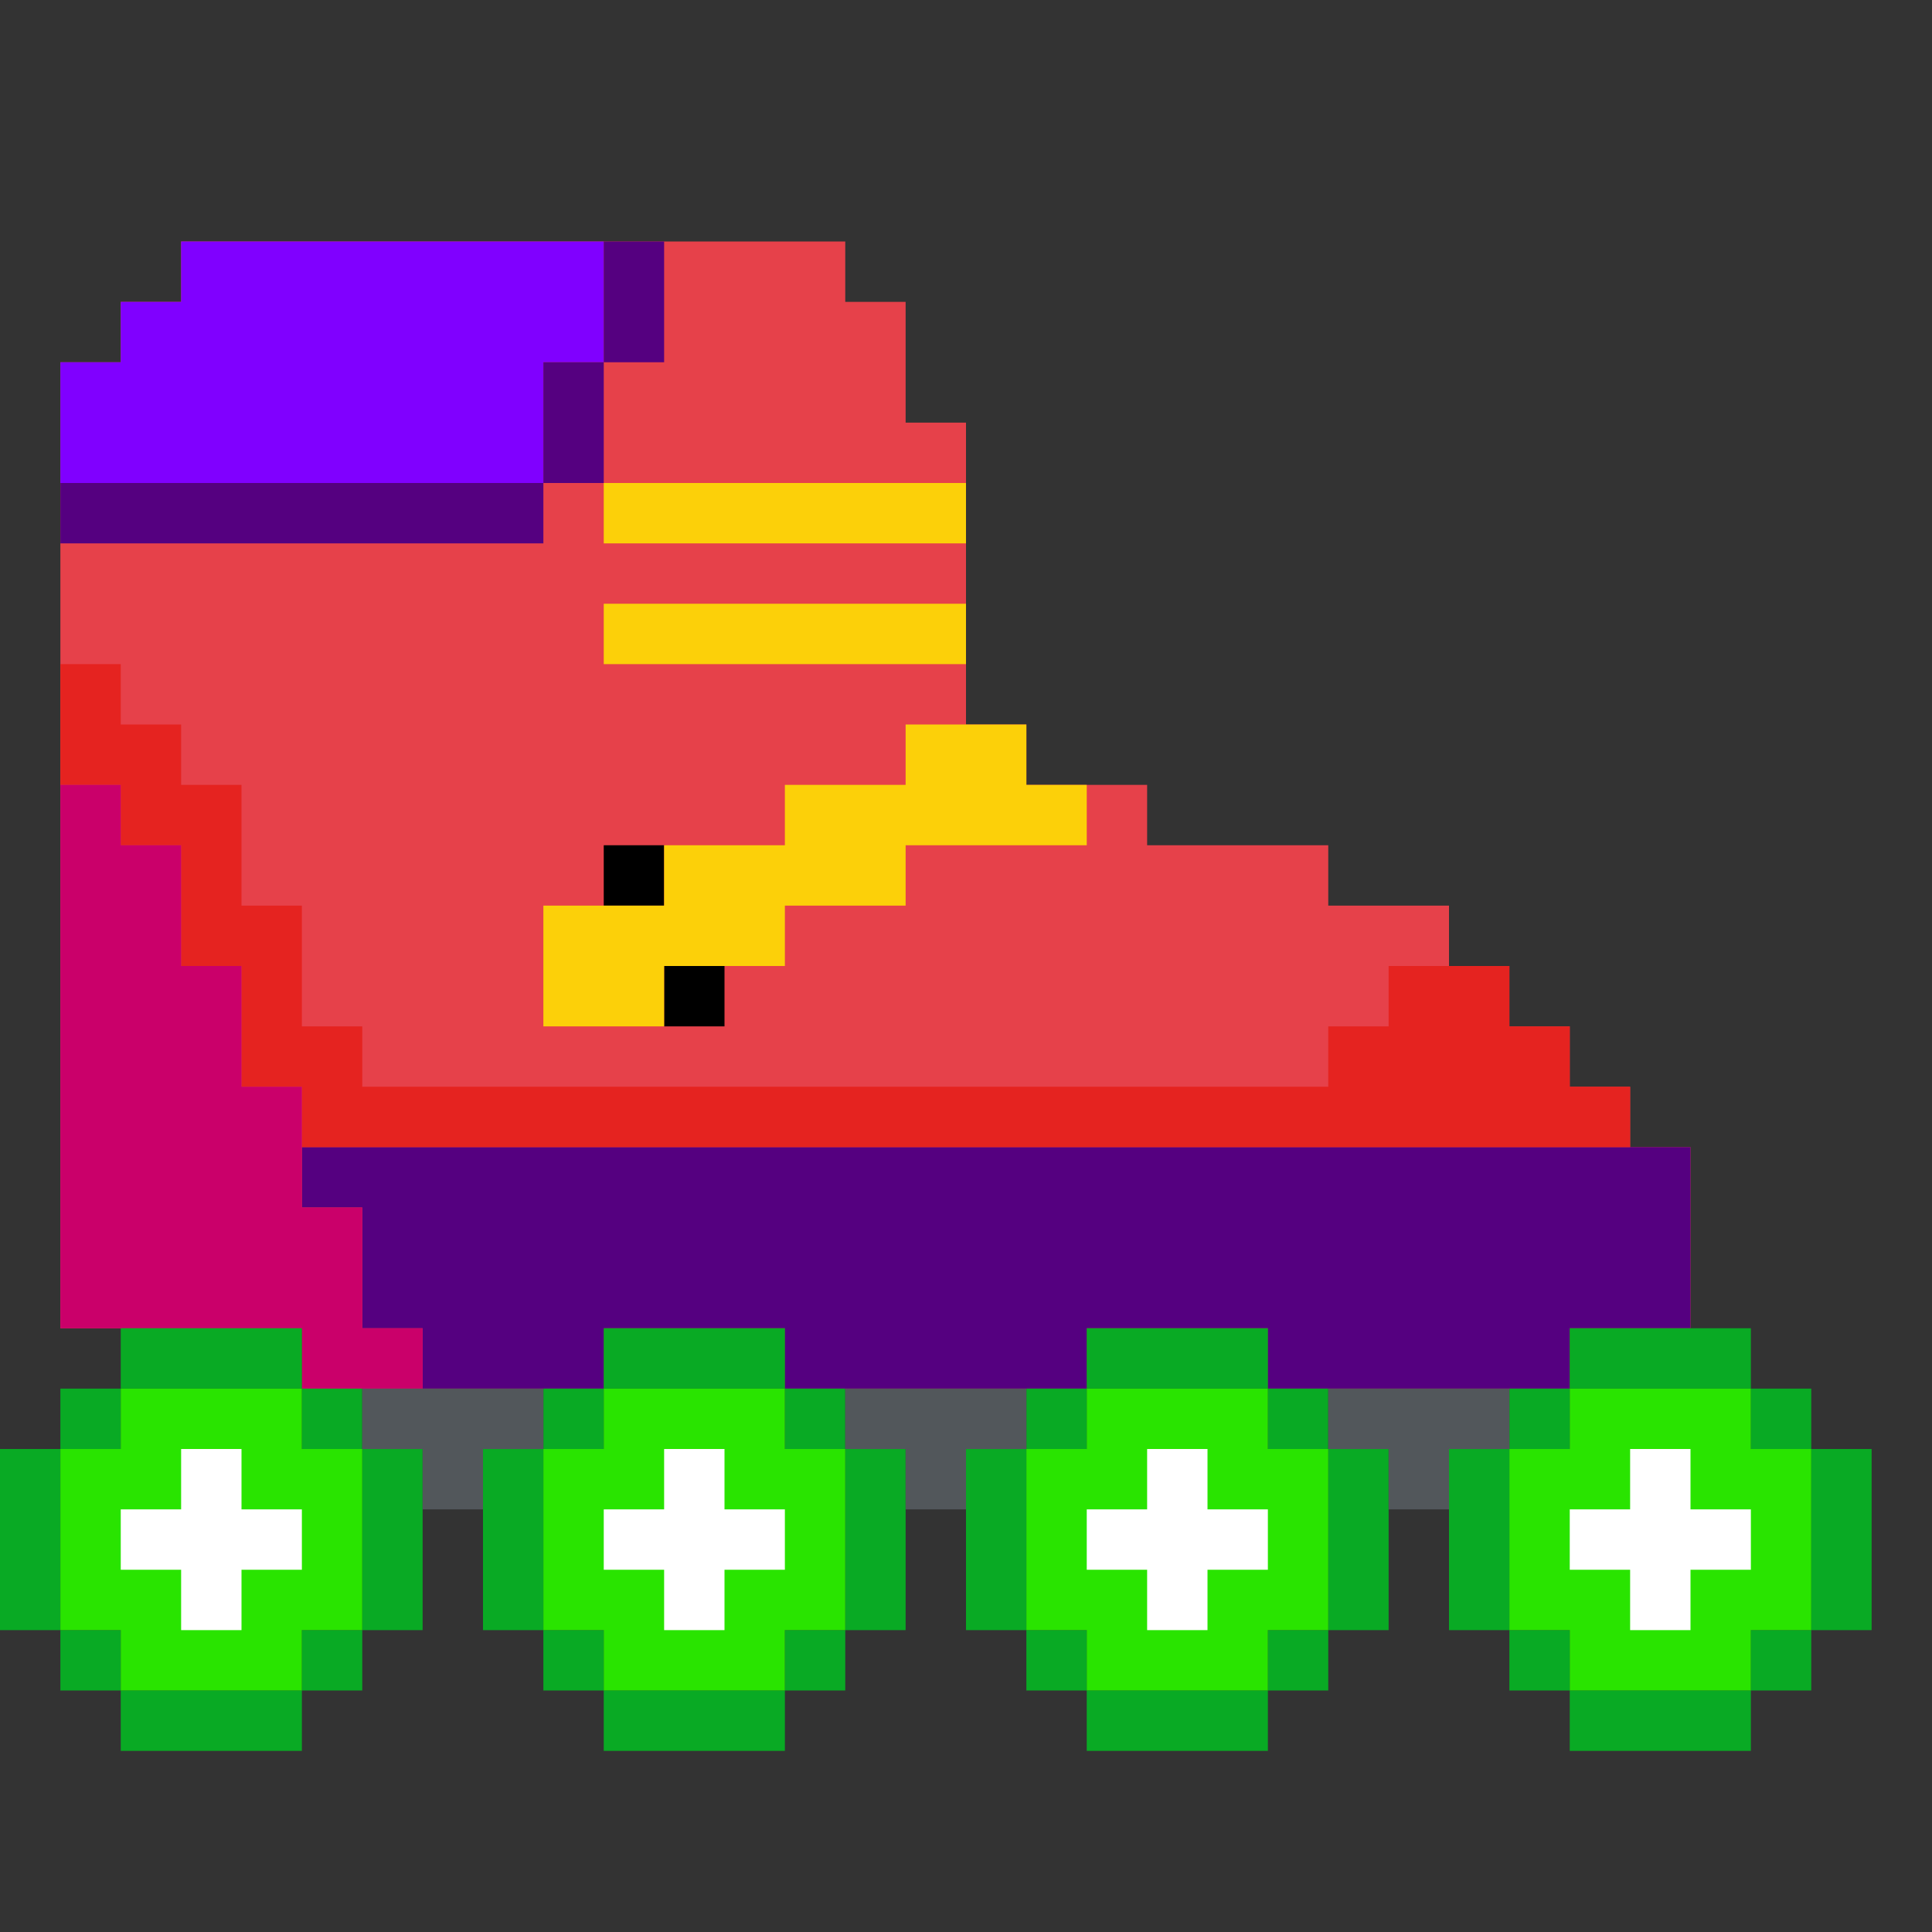 <?xml version="1.0" encoding="UTF-8" standalone="no"?>
<!DOCTYPE svg PUBLIC "-//W3C//DTD SVG 1.1//EN" "http://www.w3.org/Graphics/SVG/1.1/DTD/svg11.dtd">
<svg xmlns="http://www.w3.org/2000/svg" width="100%" height="100%" viewBox="0 0 64 64" version="1.1" xml:space="preserve" style="fill-rule:evenodd;clip-rule:evenodd;stroke-linejoin:round;stroke-miterlimit:2;" xmlns:rdf="http://www.w3.org/1999/02/22-rdf-syntax-ns" xmlns:cc="http://creativecommons.org/ns" xmlns:dc="http://purl.org/dc/elements/1.1/">
  <rect x="0" y="0" width="64" height="64" fill="#333333" stroke="none"/>
  <g id="Emoji">
    <g id="Transportation">
      <g id="Inline-Skates">
        <path d="M2,44l0,-32l2,0l0,-2l2,0l0,-2l22,0l0,2l2,0l0,4l2,0l0,10l2,0l0,2l4,0l0,2l6,0l0,2l4,0l0,2l2,0l0,2l2,0l0,2l2,0l0,2l2,0l0,6l-4,0l0,2l-10,0l0,-2l-6,0l0,2l-10,0l0,-2l-6,0l0,2l-10,0l0,-2l-8,0Z" style="fill:#e6414a;" />
        <g>
          <path d="M18,16l-16,0l0,-4l2,0l0,-2l2,0l0,-2l14,0l0,4l-2,0l0,4Z" style="fill:#8000ff;" />
          <path d="M18,16l0,-4l2,0l0,4l-2,0Zm0,0l0,2l-16,0l0,-2l16,0Zm2,-4l0,-4l2,0l0,4l-2,0Z" style="fill:#550080;" />
        </g>
        <path d="M12,40l-2,0l0,-2l46,0l0,6l-4,0l0,2l-10,0l0,-2l-6,0l0,2l-10,0l0,-2l-6,0l0,2l-6,0l0,-2l-2,0l0,-4Z" style="fill:#550080;" />
        <path d="M22,28l0,2l-2,0l0,-2l2,0Zm2,4l0,2l-2,0l0,-2l2,0Z" />
        <path d="M22,32l0,2l-4,0l0,-4l4,0l0,-2l4,0l0,-2l4,0l0,-2l4,0l0,2l2,0l0,2l-6,0l0,2l-4,0l0,2l-4,0Zm10,-16l0,2l-12,0l0,-2l12,0Zm0,4l0,2l-12,0l0,-2l12,0Z" style="fill:#fcd009;" />
        <path d="M4,26l-2,0l0,-4l2,0l0,2l2,0l0,2l2,0l0,4l2,0l0,4l2,0l0,2l32,0l0,-2l2,0l0,-2l4,0l0,2l2,0l0,2l2,0l0,2l-44,0l0,-2l-2,0l0,-4l-2,0l0,-4l-2,0l0,-2Z" style="fill:#e52320;" />
        <path d="M10,44l-8,0l0,-18l2,0l0,2l2,0l0,4l2,0l0,4l2,0l0,4l2,0l0,4l2,0l0,2l-4,0l0,-2Z" style="fill:#ca006a;" />
        <g>
          <g>
            <path d="M2,54l-2,0l0,-6l2,0l0,6Zm0,-6l0,-2l2,0l0,2l-2,0Zm2,-2l0,-2l6,0l0,2l-6,0Zm6,0l2,0l0,2l-2,0l0,-2Zm2,2l2,0l0,6l-2,0l0,-6Zm0,6l0,2l-2,0l0,-2l2,0Zm-2,2l0,2l-6,0l0,-2l6,0Zm-6,0l-2,0l0,-2l2,0l0,2Z" style="fill:#09aa24;" />
            <path d="M2,54l0,-6l2,0l0,-2l6,0l0,2l2,0l0,6l-2,0l0,2l-6,0l0,-2l-2,0Z" style="fill:#29e400;" />
            <path d="M6,52l-2,0l0,-2l2,0l0,-2l2,0l0,2l2,0l0,2l-2,0l0,2l-2,0l0,-2Z" style="fill:#fff;" />
          </g>
          <g>
            <path d="M18,54l-2,0l0,-6l2,0l0,6Zm0,-6l0,-2l2,0l0,2l-2,0Zm2,-2l0,-2l6,0l0,2l-6,0Zm6,0l2,0l0,2l-2,0l0,-2Zm2,2l2,0l0,6l-2,0l0,-6Zm0,6l0,2l-2,0l0,-2l2,0Zm-2,2l0,2l-6,0l0,-2l6,0Zm-6,0l-2,0l0,-2l2,0l0,2Z" style="fill:#09aa24;" />
            <path d="M18,54l0,-6l2,0l0,-2l6,0l0,2l2,0l0,6l-2,0l0,2l-6,0l0,-2l-2,0Z" style="fill:#29e400;" />
            <path d="M22,52l-2,0l0,-2l2,0l0,-2l2,0l0,2l2,0l0,2l-2,0l0,2l-2,0l0,-2Z" style="fill:#fff;" />
          </g>
          <g>
            <path d="M34,54l-2,0l0,-6l2,0l0,6Zm0,-6l0,-2l2,0l0,2l-2,0Zm2,-2l0,-2l6,0l0,2l-6,0Zm6,0l2,0l0,2l-2,0l0,-2Zm2,2l2,0l0,6l-2,0l0,-6Zm0,6l0,2l-2,0l0,-2l2,0Zm-2,2l0,2l-6,0l0,-2l6,0Zm-6,0l-2,0l0,-2l2,0l0,2Z" style="fill:#09aa24;" />
            <path d="M34,54l0,-6l2,0l0,-2l6,0l0,2l2,0l0,6l-2,0l0,2l-6,0l0,-2l-2,0Z" style="fill:#29e400;" />
            <path d="M38,52l-2,0l0,-2l2,0l0,-2l2,0l0,2l2,0l0,2l-2,0l0,2l-2,0l0,-2Z" style="fill:#fff;" />
          </g>
          <g>
            <path d="M50,54l-2,0l0,-6l2,0l0,6Zm0,-6l0,-2l2,0l0,2l-2,0Zm2,-2l0,-2l6,0l0,2l-6,0Zm6,0l2,0l0,2l-2,0l0,-2Zm2,2l2,0l0,6l-2,0l0,-6Zm0,6l0,2l-2,0l0,-2l2,0Zm-2,2l0,2l-6,0l0,-2l6,0Zm-6,0l-2,0l0,-2l2,0l0,2Z" style="fill:#09aa24;" />
            <path d="M50,54l0,-6l2,0l0,-2l6,0l0,2l2,0l0,6l-2,0l0,2l-6,0l0,-2l-2,0Z" style="fill:#29e400;" />
            <path d="M54,52l-2,0l0,-2l2,0l0,-2l2,0l0,2l2,0l0,2l-2,0l0,2l-2,0l0,-2Z" style="fill:#fff;" />
          </g>
          <path d="M14,48l-2,0l0,-2l6,0l0,2l-2,0l0,2l-2,0l0,-2Zm16,0l-2,0l0,-2l6,0l0,2l-2,0l0,2l-2,0l0,-2Zm16,0l-2,0l0,-2l6,0l0,2l-2,0l0,2l-2,0l0,-2Z" style="fill:#52575b;" />
        </g>
      </g>
    </g>
  </g>
</svg>
